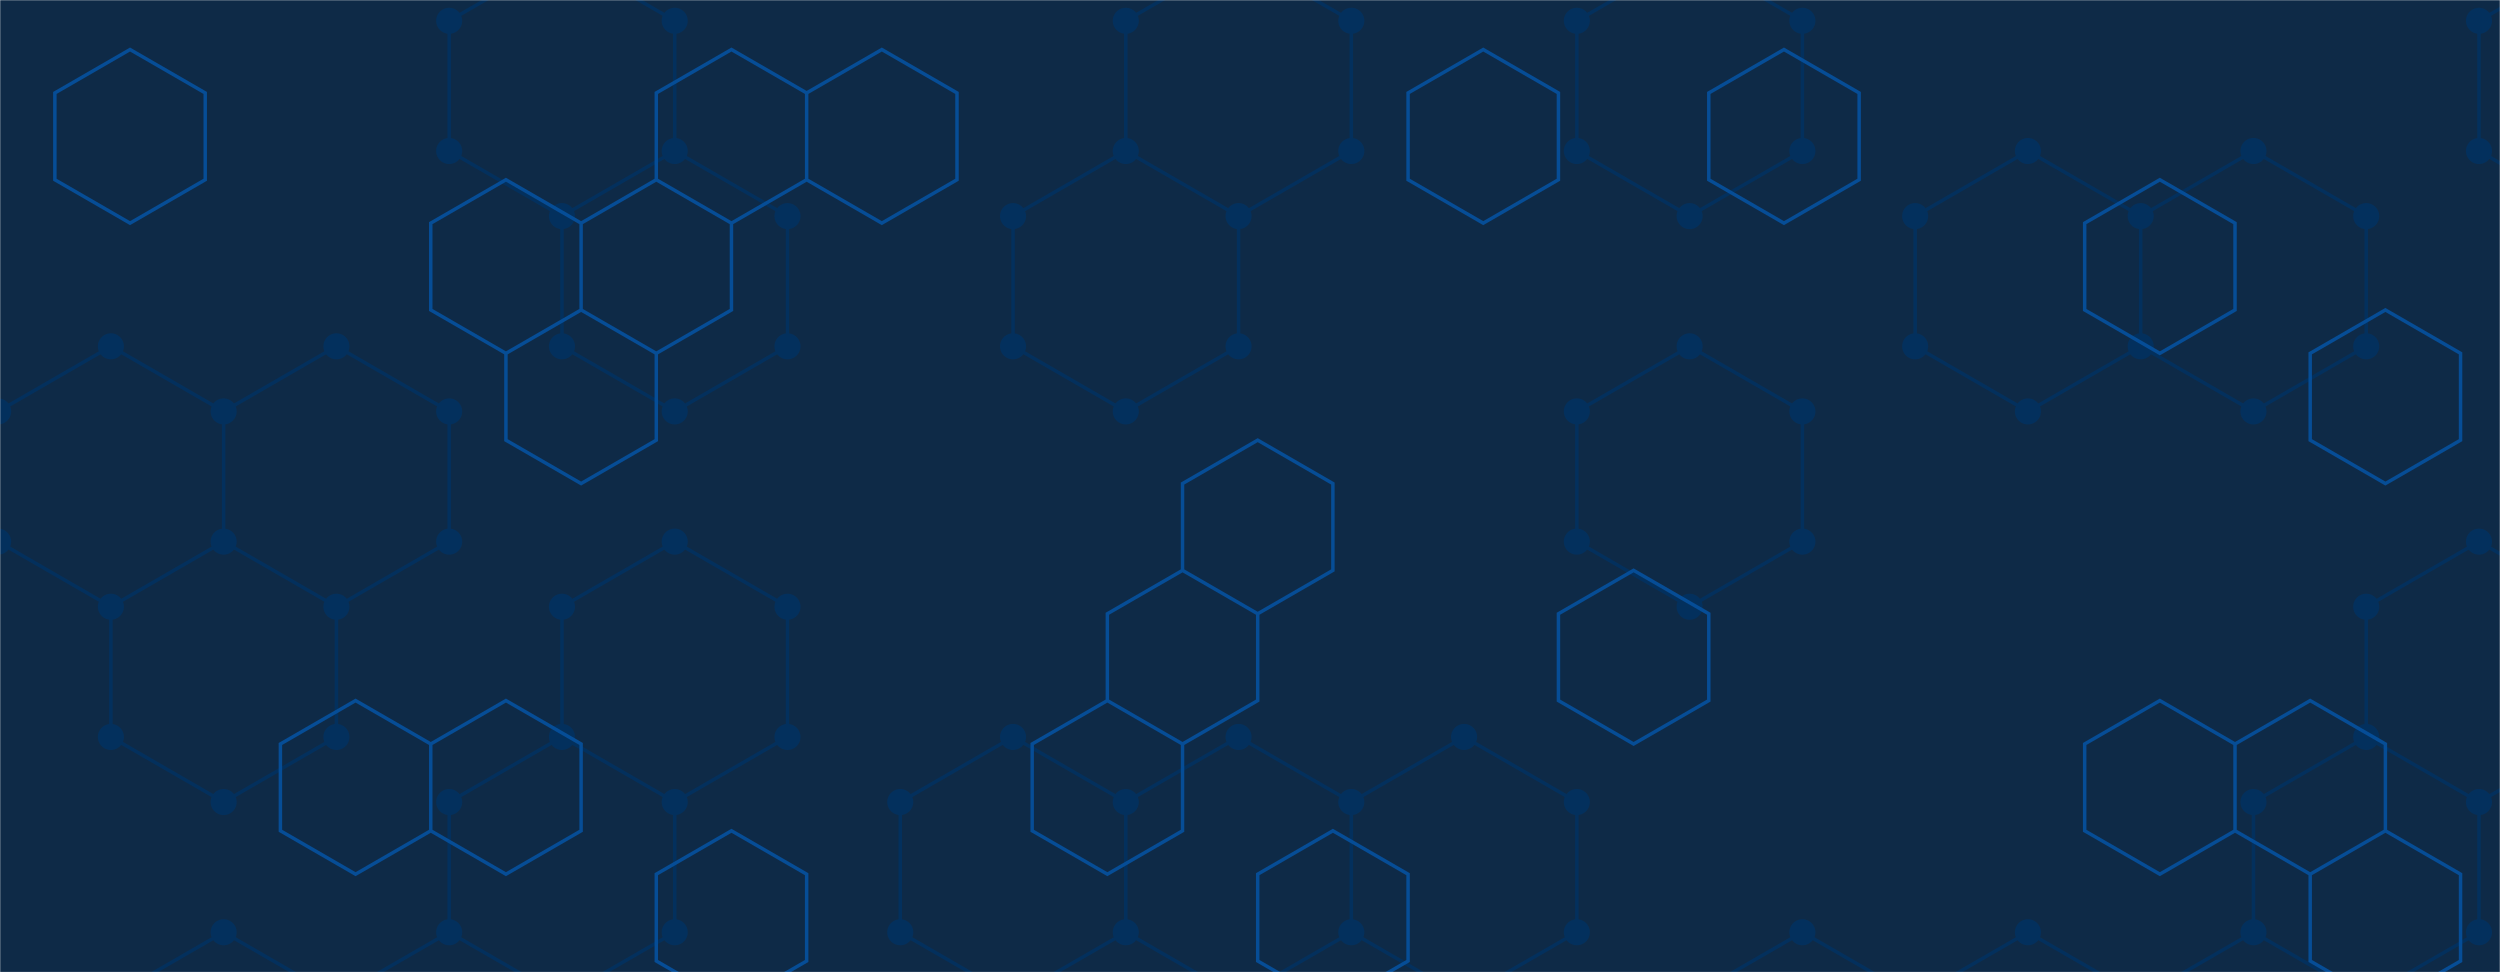 <svg xmlns="http://www.w3.org/2000/svg" version="1.1" xmlns:xlink="http://www.w3.org/1999/xlink" xmlns:svgjs="http://svgjs.com/svgjs" width="1440" height="560" preserveAspectRatio="none" viewBox="0 0 1440 560"><g mask="url(&quot;#SvgjsMask1000&quot;)" fill="none"><rect width="1440" height="560" x="0" y="0" fill="#0e2a47"></rect><path d="M63.87 199.48L128.82 236.98L128.82 311.98L63.87 349.48L-1.08 311.98L-1.08 236.98zM128.82 311.98L193.78 349.48L193.78 424.48L128.82 461.98L63.87 424.48L63.87 349.48zM128.82 536.98L193.78 574.48L193.78 649.48L128.82 686.98L63.87 649.48L63.87 574.48zM193.78 199.48L258.73 236.98L258.73 311.98L193.78 349.48L128.82 311.98L128.82 236.98zM258.73 536.98L323.69 574.48L323.69 649.48L258.73 686.98L193.78 649.48L193.78 574.48zM323.69 -25.52L388.64 11.98L388.64 86.98L323.69 124.48L258.73 86.98L258.73 11.98zM388.64 86.98L453.59 124.48L453.59 199.48L388.64 236.98L323.69 199.48L323.69 124.48zM388.64 311.98L453.59 349.48L453.59 424.48L388.64 461.98L323.69 424.48L323.69 349.48zM323.69 424.48L388.64 461.98L388.64 536.98L323.69 574.48L258.73 536.98L258.73 461.98zM648.45 86.98L713.41 124.48L713.41 199.48L648.45 236.98L583.5 199.48L583.5 124.48zM583.5 424.48L648.45 461.98L648.45 536.98L583.5 574.48L518.55 536.98L518.55 461.98zM648.45 536.98L713.41 574.48L713.41 649.48L648.45 686.98L583.5 649.48L583.5 574.48zM713.41 -25.52L778.36 11.98L778.36 86.98L713.41 124.48L648.45 86.98L648.45 11.98zM713.41 424.48L778.36 461.98L778.36 536.98L713.41 574.48L648.45 536.98L648.45 461.98zM843.31 424.48L908.27 461.98L908.27 536.98L843.31 574.48L778.36 536.98L778.36 461.98zM973.22 -25.52L1038.18 11.98L1038.18 86.98L973.22 124.48L908.27 86.98L908.27 11.98zM973.22 199.48L1038.18 236.98L1038.18 311.98L973.22 349.48L908.27 311.98L908.27 236.98zM1038.18 536.98L1103.13 574.48L1103.13 649.48L1038.18 686.98L973.22 649.48L973.22 574.48zM1168.08 86.98L1233.04 124.48L1233.04 199.48L1168.08 236.98L1103.13 199.48L1103.13 124.48zM1168.08 536.98L1233.04 574.48L1233.04 649.48L1168.08 686.98L1103.13 649.48L1103.13 574.48zM1297.99 86.98L1362.94 124.48L1362.94 199.48L1297.99 236.98L1233.04 199.48L1233.04 124.48zM1297.99 536.98L1362.94 574.48L1362.94 649.48L1297.99 686.98L1233.04 649.48L1233.04 574.48zM1427.9 311.98L1492.85 349.48L1492.85 424.48L1427.9 461.98L1362.94 424.48L1362.94 349.48zM1362.94 424.48L1427.9 461.98L1427.9 536.98L1362.94 574.48L1297.99 536.98L1297.99 461.98zM1492.85 -25.52L1557.81 11.98L1557.81 86.98L1492.85 124.48L1427.9 86.98L1427.9 11.98z" stroke="#03305d" stroke-width="2"></path><path d="M56.37 199.48 a7.5 7.5 0 1 0 15 0 a7.5 7.5 0 1 0 -15 0zM121.32 236.98 a7.5 7.5 0 1 0 15 0 a7.5 7.5 0 1 0 -15 0zM121.32 311.98 a7.5 7.5 0 1 0 15 0 a7.5 7.5 0 1 0 -15 0zM56.37 349.48 a7.5 7.5 0 1 0 15 0 a7.5 7.5 0 1 0 -15 0zM-8.58 311.98 a7.5 7.5 0 1 0 15 0 a7.5 7.5 0 1 0 -15 0zM-8.58 236.98 a7.5 7.5 0 1 0 15 0 a7.5 7.5 0 1 0 -15 0zM186.28 349.48 a7.5 7.5 0 1 0 15 0 a7.5 7.5 0 1 0 -15 0zM186.28 424.48 a7.5 7.5 0 1 0 15 0 a7.5 7.5 0 1 0 -15 0zM121.32 461.98 a7.5 7.5 0 1 0 15 0 a7.5 7.5 0 1 0 -15 0zM56.37 424.48 a7.5 7.5 0 1 0 15 0 a7.5 7.5 0 1 0 -15 0zM121.32 536.98 a7.5 7.5 0 1 0 15 0 a7.5 7.5 0 1 0 -15 0zM186.28 574.48 a7.5 7.5 0 1 0 15 0 a7.5 7.5 0 1 0 -15 0zM186.28 649.48 a7.5 7.5 0 1 0 15 0 a7.5 7.5 0 1 0 -15 0zM121.32 686.98 a7.5 7.5 0 1 0 15 0 a7.5 7.5 0 1 0 -15 0zM56.37 649.48 a7.5 7.5 0 1 0 15 0 a7.5 7.5 0 1 0 -15 0zM56.37 574.48 a7.5 7.5 0 1 0 15 0 a7.5 7.5 0 1 0 -15 0zM186.28 199.48 a7.5 7.5 0 1 0 15 0 a7.5 7.5 0 1 0 -15 0zM251.23 236.98 a7.5 7.5 0 1 0 15 0 a7.5 7.5 0 1 0 -15 0zM251.23 311.98 a7.5 7.5 0 1 0 15 0 a7.5 7.5 0 1 0 -15 0zM251.23 536.98 a7.5 7.5 0 1 0 15 0 a7.5 7.5 0 1 0 -15 0zM316.19 574.48 a7.5 7.5 0 1 0 15 0 a7.5 7.5 0 1 0 -15 0zM316.19 649.48 a7.5 7.5 0 1 0 15 0 a7.5 7.5 0 1 0 -15 0zM251.23 686.98 a7.5 7.5 0 1 0 15 0 a7.5 7.5 0 1 0 -15 0zM316.19 -25.52 a7.5 7.5 0 1 0 15 0 a7.5 7.5 0 1 0 -15 0zM381.14 11.98 a7.5 7.5 0 1 0 15 0 a7.5 7.5 0 1 0 -15 0zM381.14 86.98 a7.5 7.5 0 1 0 15 0 a7.5 7.5 0 1 0 -15 0zM316.19 124.48 a7.5 7.5 0 1 0 15 0 a7.5 7.5 0 1 0 -15 0zM251.23 86.98 a7.5 7.5 0 1 0 15 0 a7.5 7.5 0 1 0 -15 0zM251.23 11.98 a7.5 7.5 0 1 0 15 0 a7.5 7.5 0 1 0 -15 0zM446.09 124.48 a7.5 7.5 0 1 0 15 0 a7.5 7.5 0 1 0 -15 0zM446.09 199.48 a7.5 7.5 0 1 0 15 0 a7.5 7.5 0 1 0 -15 0zM381.14 236.98 a7.5 7.5 0 1 0 15 0 a7.5 7.5 0 1 0 -15 0zM316.19 199.48 a7.5 7.5 0 1 0 15 0 a7.5 7.5 0 1 0 -15 0zM381.14 311.98 a7.5 7.5 0 1 0 15 0 a7.5 7.5 0 1 0 -15 0zM446.09 349.48 a7.5 7.5 0 1 0 15 0 a7.5 7.5 0 1 0 -15 0zM446.09 424.48 a7.5 7.5 0 1 0 15 0 a7.5 7.5 0 1 0 -15 0zM381.14 461.98 a7.5 7.5 0 1 0 15 0 a7.5 7.5 0 1 0 -15 0zM316.19 424.48 a7.5 7.5 0 1 0 15 0 a7.5 7.5 0 1 0 -15 0zM316.19 349.48 a7.5 7.5 0 1 0 15 0 a7.5 7.5 0 1 0 -15 0zM381.14 536.98 a7.5 7.5 0 1 0 15 0 a7.5 7.5 0 1 0 -15 0zM251.23 461.98 a7.5 7.5 0 1 0 15 0 a7.5 7.5 0 1 0 -15 0zM640.95 86.98 a7.5 7.5 0 1 0 15 0 a7.5 7.5 0 1 0 -15 0zM705.91 124.48 a7.5 7.5 0 1 0 15 0 a7.5 7.5 0 1 0 -15 0zM705.91 199.48 a7.5 7.5 0 1 0 15 0 a7.5 7.5 0 1 0 -15 0zM640.95 236.98 a7.5 7.5 0 1 0 15 0 a7.5 7.5 0 1 0 -15 0zM576 199.48 a7.5 7.5 0 1 0 15 0 a7.5 7.5 0 1 0 -15 0zM576 124.48 a7.5 7.5 0 1 0 15 0 a7.5 7.5 0 1 0 -15 0zM576 424.48 a7.5 7.5 0 1 0 15 0 a7.5 7.5 0 1 0 -15 0zM640.95 461.98 a7.5 7.5 0 1 0 15 0 a7.5 7.5 0 1 0 -15 0zM640.95 536.98 a7.5 7.5 0 1 0 15 0 a7.5 7.5 0 1 0 -15 0zM576 574.48 a7.5 7.5 0 1 0 15 0 a7.5 7.5 0 1 0 -15 0zM511.05 536.98 a7.5 7.5 0 1 0 15 0 a7.5 7.5 0 1 0 -15 0zM511.05 461.98 a7.5 7.5 0 1 0 15 0 a7.5 7.5 0 1 0 -15 0zM705.91 574.48 a7.5 7.5 0 1 0 15 0 a7.5 7.5 0 1 0 -15 0zM705.91 649.48 a7.5 7.5 0 1 0 15 0 a7.5 7.5 0 1 0 -15 0zM640.95 686.98 a7.5 7.5 0 1 0 15 0 a7.5 7.5 0 1 0 -15 0zM576 649.48 a7.5 7.5 0 1 0 15 0 a7.5 7.5 0 1 0 -15 0zM705.91 -25.52 a7.5 7.5 0 1 0 15 0 a7.5 7.5 0 1 0 -15 0zM770.86 11.98 a7.5 7.5 0 1 0 15 0 a7.5 7.5 0 1 0 -15 0zM770.86 86.98 a7.5 7.5 0 1 0 15 0 a7.5 7.5 0 1 0 -15 0zM640.95 11.98 a7.5 7.5 0 1 0 15 0 a7.5 7.5 0 1 0 -15 0zM705.91 424.48 a7.5 7.5 0 1 0 15 0 a7.5 7.5 0 1 0 -15 0zM770.86 461.98 a7.5 7.5 0 1 0 15 0 a7.5 7.5 0 1 0 -15 0zM770.86 536.98 a7.5 7.5 0 1 0 15 0 a7.5 7.5 0 1 0 -15 0zM835.81 424.48 a7.5 7.5 0 1 0 15 0 a7.5 7.5 0 1 0 -15 0zM900.77 461.98 a7.5 7.5 0 1 0 15 0 a7.5 7.5 0 1 0 -15 0zM900.77 536.98 a7.5 7.5 0 1 0 15 0 a7.5 7.5 0 1 0 -15 0zM835.81 574.48 a7.5 7.5 0 1 0 15 0 a7.5 7.5 0 1 0 -15 0zM965.72 -25.52 a7.5 7.5 0 1 0 15 0 a7.5 7.5 0 1 0 -15 0zM1030.68 11.98 a7.5 7.5 0 1 0 15 0 a7.5 7.5 0 1 0 -15 0zM1030.68 86.98 a7.5 7.5 0 1 0 15 0 a7.5 7.5 0 1 0 -15 0zM965.72 124.48 a7.5 7.5 0 1 0 15 0 a7.5 7.5 0 1 0 -15 0zM900.77 86.98 a7.5 7.5 0 1 0 15 0 a7.5 7.5 0 1 0 -15 0zM900.77 11.98 a7.5 7.5 0 1 0 15 0 a7.5 7.5 0 1 0 -15 0zM965.72 199.48 a7.5 7.5 0 1 0 15 0 a7.5 7.5 0 1 0 -15 0zM1030.68 236.98 a7.5 7.5 0 1 0 15 0 a7.5 7.5 0 1 0 -15 0zM1030.68 311.98 a7.5 7.5 0 1 0 15 0 a7.5 7.5 0 1 0 -15 0zM965.72 349.48 a7.5 7.5 0 1 0 15 0 a7.5 7.5 0 1 0 -15 0zM900.77 311.98 a7.5 7.5 0 1 0 15 0 a7.5 7.5 0 1 0 -15 0zM900.77 236.98 a7.5 7.5 0 1 0 15 0 a7.5 7.5 0 1 0 -15 0zM1030.68 536.98 a7.5 7.5 0 1 0 15 0 a7.5 7.5 0 1 0 -15 0zM1095.63 574.48 a7.5 7.5 0 1 0 15 0 a7.5 7.5 0 1 0 -15 0zM1095.63 649.48 a7.5 7.5 0 1 0 15 0 a7.5 7.5 0 1 0 -15 0zM1030.68 686.98 a7.5 7.5 0 1 0 15 0 a7.5 7.5 0 1 0 -15 0zM965.72 649.48 a7.5 7.5 0 1 0 15 0 a7.5 7.5 0 1 0 -15 0zM965.72 574.48 a7.5 7.5 0 1 0 15 0 a7.5 7.5 0 1 0 -15 0zM1160.58 86.98 a7.5 7.5 0 1 0 15 0 a7.5 7.5 0 1 0 -15 0zM1225.54 124.48 a7.5 7.5 0 1 0 15 0 a7.5 7.5 0 1 0 -15 0zM1225.54 199.48 a7.5 7.5 0 1 0 15 0 a7.5 7.5 0 1 0 -15 0zM1160.58 236.98 a7.5 7.5 0 1 0 15 0 a7.5 7.5 0 1 0 -15 0zM1095.63 199.48 a7.5 7.5 0 1 0 15 0 a7.5 7.5 0 1 0 -15 0zM1095.63 124.48 a7.5 7.5 0 1 0 15 0 a7.5 7.5 0 1 0 -15 0zM1160.58 536.98 a7.5 7.5 0 1 0 15 0 a7.5 7.5 0 1 0 -15 0zM1225.54 574.48 a7.5 7.5 0 1 0 15 0 a7.5 7.5 0 1 0 -15 0zM1225.54 649.48 a7.5 7.5 0 1 0 15 0 a7.5 7.5 0 1 0 -15 0zM1160.58 686.98 a7.5 7.5 0 1 0 15 0 a7.5 7.5 0 1 0 -15 0zM1290.49 86.98 a7.5 7.5 0 1 0 15 0 a7.5 7.5 0 1 0 -15 0zM1355.44 124.48 a7.5 7.5 0 1 0 15 0 a7.5 7.5 0 1 0 -15 0zM1355.44 199.48 a7.5 7.5 0 1 0 15 0 a7.5 7.5 0 1 0 -15 0zM1290.49 236.98 a7.5 7.5 0 1 0 15 0 a7.5 7.5 0 1 0 -15 0zM1290.49 536.98 a7.5 7.5 0 1 0 15 0 a7.5 7.5 0 1 0 -15 0zM1355.44 574.48 a7.5 7.5 0 1 0 15 0 a7.5 7.5 0 1 0 -15 0zM1355.44 649.48 a7.5 7.5 0 1 0 15 0 a7.5 7.5 0 1 0 -15 0zM1290.49 686.98 a7.5 7.5 0 1 0 15 0 a7.5 7.5 0 1 0 -15 0zM1420.4 311.98 a7.5 7.5 0 1 0 15 0 a7.5 7.5 0 1 0 -15 0zM1485.35 349.48 a7.5 7.5 0 1 0 15 0 a7.5 7.5 0 1 0 -15 0zM1485.35 424.48 a7.5 7.5 0 1 0 15 0 a7.5 7.5 0 1 0 -15 0zM1420.4 461.98 a7.5 7.5 0 1 0 15 0 a7.5 7.5 0 1 0 -15 0zM1355.44 424.48 a7.5 7.5 0 1 0 15 0 a7.5 7.5 0 1 0 -15 0zM1355.44 349.48 a7.5 7.5 0 1 0 15 0 a7.5 7.5 0 1 0 -15 0zM1420.4 536.98 a7.5 7.5 0 1 0 15 0 a7.5 7.5 0 1 0 -15 0zM1290.49 461.98 a7.5 7.5 0 1 0 15 0 a7.5 7.5 0 1 0 -15 0zM1485.35 -25.52 a7.5 7.5 0 1 0 15 0 a7.5 7.5 0 1 0 -15 0zM1550.31 11.98 a7.5 7.5 0 1 0 15 0 a7.5 7.5 0 1 0 -15 0zM1550.31 86.98 a7.5 7.5 0 1 0 15 0 a7.5 7.5 0 1 0 -15 0zM1485.35 124.48 a7.5 7.5 0 1 0 15 0 a7.5 7.5 0 1 0 -15 0zM1420.4 86.98 a7.5 7.5 0 1 0 15 0 a7.5 7.5 0 1 0 -15 0zM1420.4 11.98 a7.5 7.5 0 1 0 15 0 a7.5 7.5 0 1 0 -15 0z" fill="#03305d"></path><path d="M74.9 28.53L118.21 53.53L118.21 103.53L74.9 128.53L31.6 103.53L31.6 53.53zM204.81 403.53L248.11 428.53L248.11 478.53L204.81 503.53L161.51 478.53L161.51 428.53zM291.42 103.53L334.72 128.53L334.72 178.53L291.42 203.53L248.11 178.53L248.11 128.53zM334.72 178.53L378.02 203.53L378.02 253.53L334.72 278.53L291.42 253.53L291.42 203.53zM291.42 403.53L334.72 428.53L334.72 478.53L291.42 503.53L248.11 478.53L248.11 428.53zM421.32 28.53L464.63 53.53L464.63 103.53L421.32 128.53L378.02 103.53L378.02 53.53zM378.02 103.53L421.32 128.53L421.32 178.53L378.02 203.53L334.72 178.53L334.72 128.53zM421.32 478.53L464.63 503.53L464.63 553.53L421.32 578.53L378.02 553.53L378.02 503.53zM507.93 28.53L551.23 53.53L551.23 103.53L507.93 128.53L464.63 103.53L464.63 53.53zM681.14 328.53L724.44 353.53L724.44 403.53L681.14 428.53L637.84 403.53L637.84 353.53zM637.84 403.53L681.14 428.53L681.14 478.53L637.84 503.53L594.53 478.53L594.53 428.53zM724.44 253.53L767.74 278.53L767.74 328.53L724.44 353.53L681.14 328.53L681.14 278.53zM767.74 478.53L811.05 503.53L811.05 553.53L767.74 578.53L724.44 553.53L724.44 503.53zM854.35 28.53L897.65 53.53L897.65 103.53L854.35 128.53L811.05 103.53L811.05 53.53zM940.95 328.53L984.26 353.53L984.26 403.53L940.95 428.53L897.65 403.53L897.65 353.53zM1027.56 28.53L1070.86 53.53L1070.86 103.53L1027.56 128.53L984.26 103.53L984.26 53.53zM1244.07 103.53L1287.37 128.53L1287.37 178.53L1244.07 203.53L1200.77 178.53L1200.77 128.53zM1244.07 403.53L1287.37 428.53L1287.37 478.53L1244.07 503.53L1200.77 478.53L1200.77 428.53zM1373.98 178.53L1417.28 203.53L1417.28 253.53L1373.98 278.53L1330.67 253.53L1330.67 203.53zM1330.67 403.53L1373.98 428.53L1373.98 478.53L1330.67 503.53L1287.37 478.53L1287.37 428.53zM1373.98 478.53L1417.28 503.53L1417.28 553.53L1373.98 578.53L1330.67 553.53L1330.67 503.53z" stroke="rgba(6, 80, 156, 0.93)" stroke-width="2"></path></g><defs><mask id="SvgjsMask1000"><rect width="1440" height="560" fill="#ffffff"></rect></mask></defs></svg>